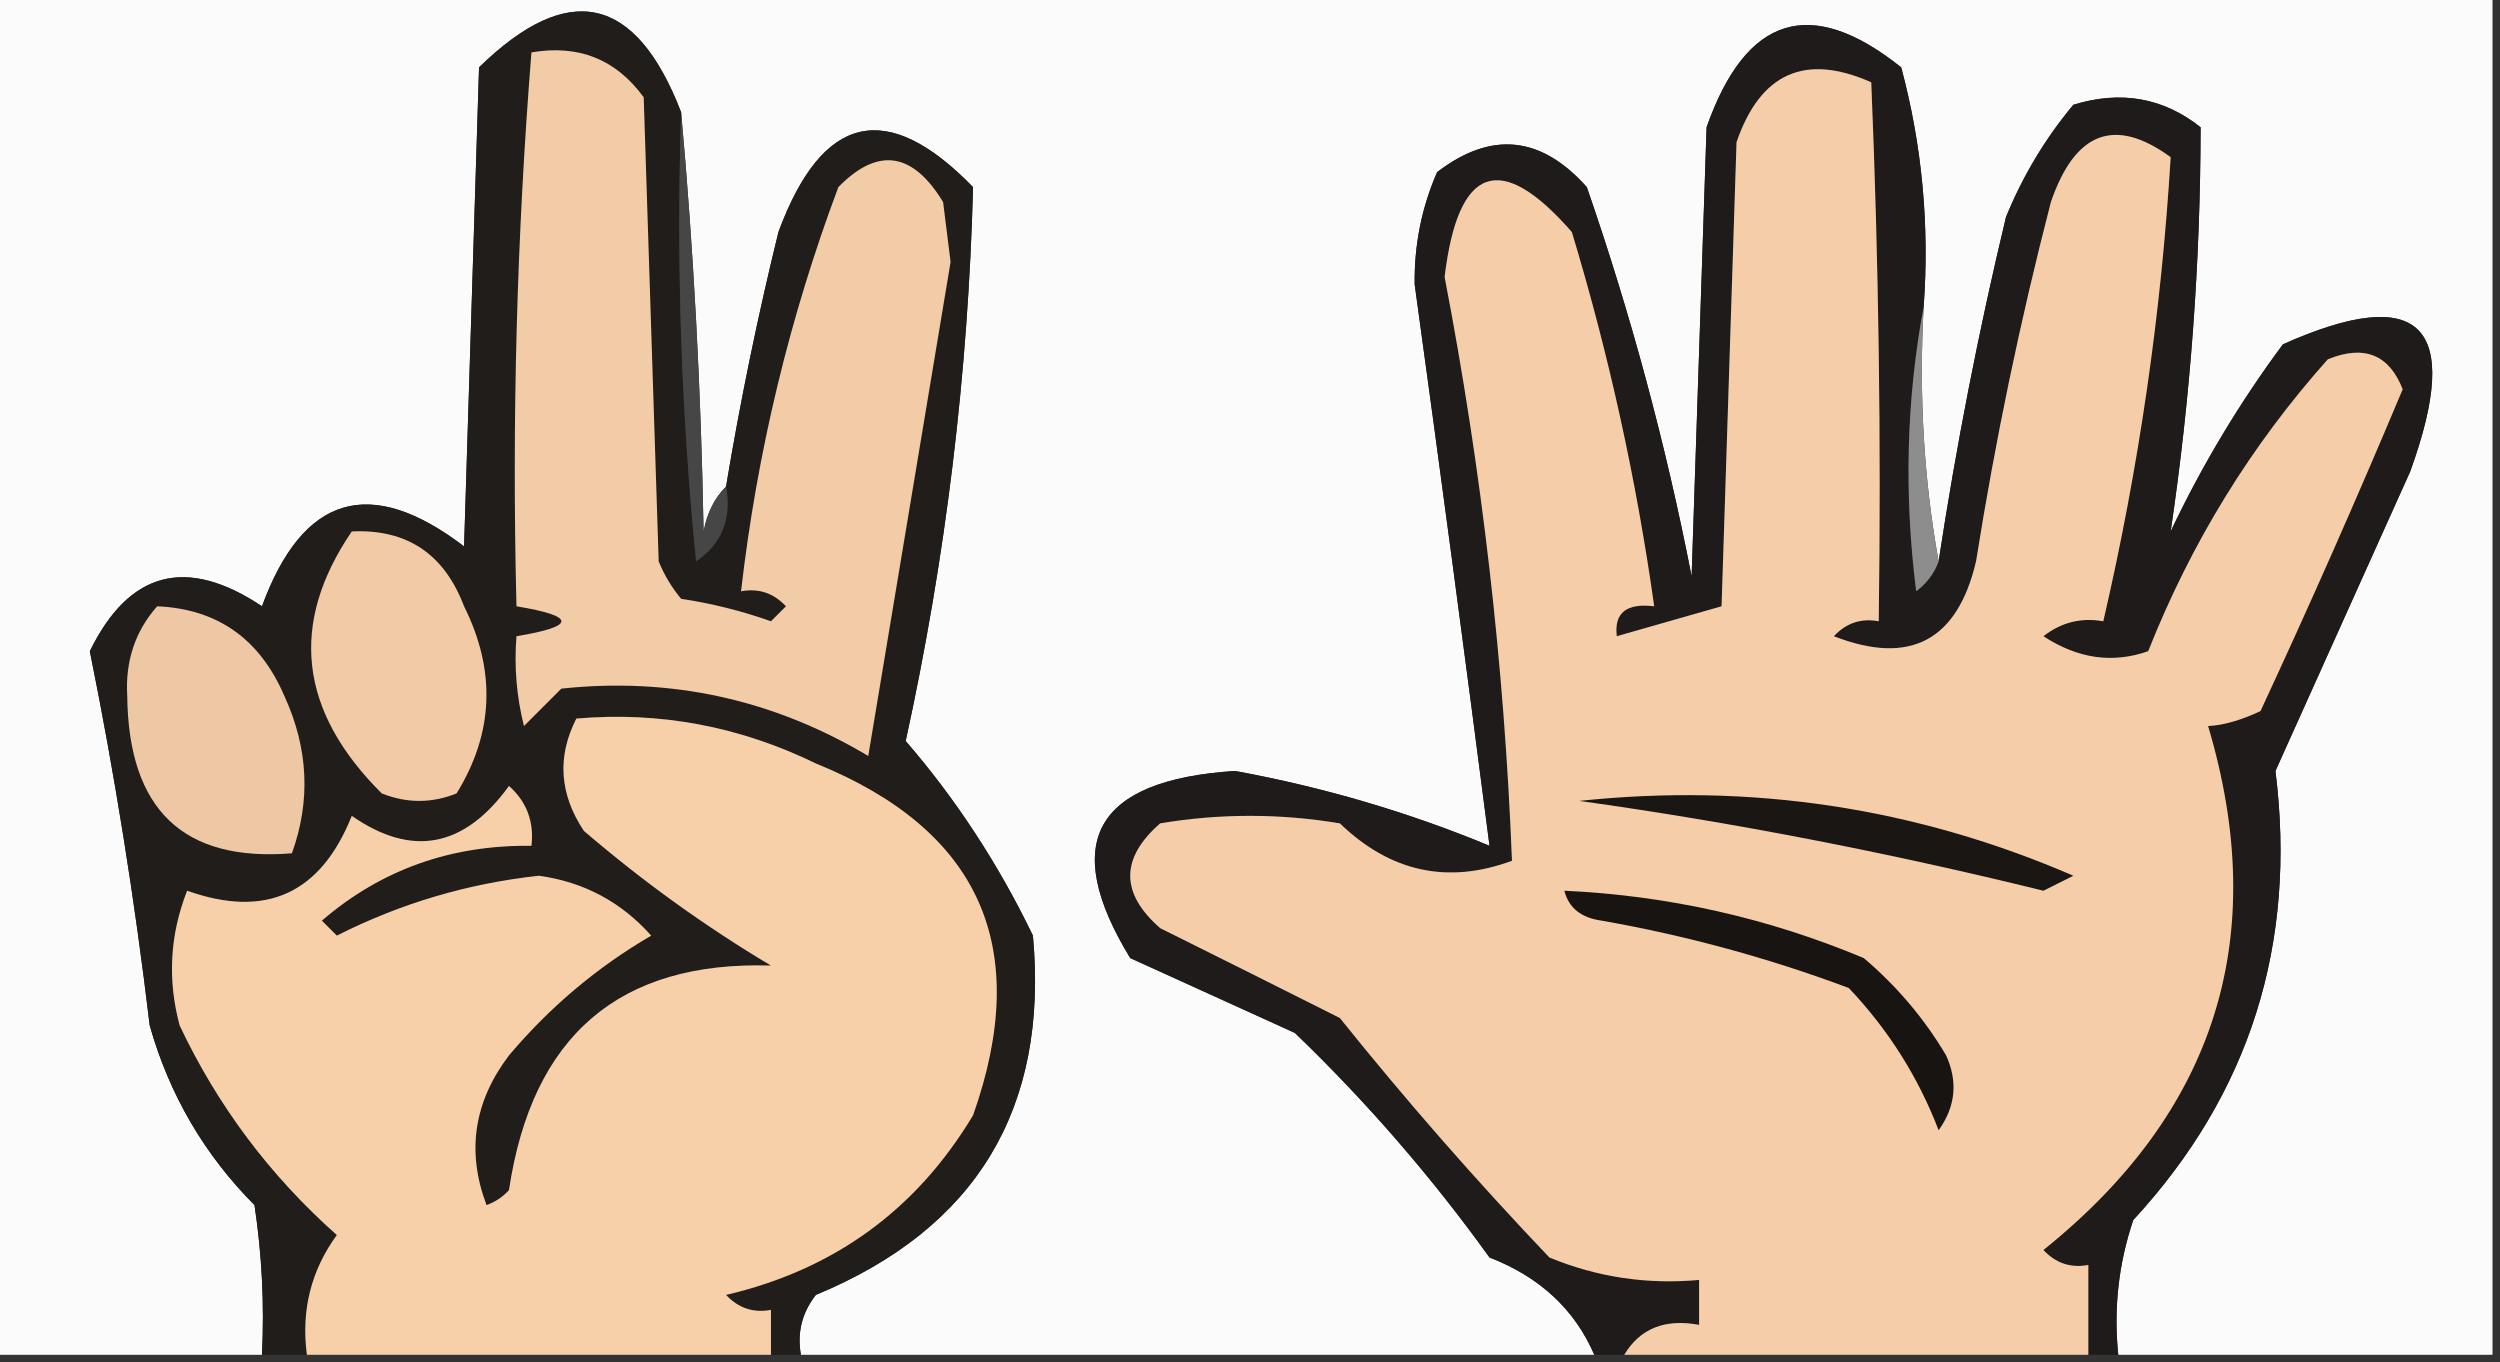 <?xml version="1.0" encoding="UTF-8"?>
<!DOCTYPE svg PUBLIC "-//W3C//DTD SVG 1.1//EN" "http://www.w3.org/Graphics/SVG/1.1/DTD/svg11.dtd">
<svg xmlns="http://www.w3.org/2000/svg" version="1.1" width="167px" height="91px" style="shape-rendering:geometricPrecision; text-rendering:geometricPrecision; image-rendering:optimizeQuality; fill-rule:evenodd; clip-rule:evenodd" xmlns:xlink="http://www.w3.org/1999/xlink">
<rect width="100%" height="100%" fill="#333333" stroke="none"/>
<g><path style="opacity:1" fill="#fbfbfb" d="M -0.5,-0.5 C 55.167,-0.5 110.833,-0.5 166.5,-0.5C 166.5,29.833 166.5,60.167 166.5,90.5C 158.167,90.5 149.833,90.5 141.5,90.5C 141.183,87.428 141.516,84.428 142.5,81.5C 150.28,73.073 153.446,63.072 152,51.5C 155,44.833 158,38.167 161,31.5C 164.542,21.724 161.709,18.89 152.5,23C 149.602,26.905 147.102,31.071 145,35.5C 146.321,26.576 146.987,17.576 147,8.5C 144.503,6.522 141.669,6.022 138.5,7C 136.623,9.251 135.123,11.751 134,14.5C 132.175,22.113 130.675,29.78 129.5,37.5C 128.511,32.025 128.178,26.358 128.5,20.5C 128.897,15.041 128.397,9.708 127,4.5C 120.969,-0.316 116.636,1.017 114,8.5C 113.667,18.5 113.333,28.5 113,38.5C 111.275,29.66 108.942,20.994 106,12.5C 102.94,9.065 99.607,8.731 96,11.5C 94.964,13.87 94.464,16.37 94.5,19C 96.223,31.502 97.889,44.002 99.5,56.5C 94.086,54.254 88.419,52.587 82.5,51.5C 73.119,52.106 70.786,56.273 75.5,64C 79.167,65.667 82.833,67.333 86.5,69C 91.306,73.626 95.639,78.626 99.5,84C 102.854,85.298 105.188,87.464 106.5,90.5C 88.833,90.5 71.167,90.5 53.5,90.5C 53.238,89.022 53.571,87.689 54.5,86.5C 65.223,82.054 70.056,74.054 69,62.5C 66.692,57.718 63.859,53.384 60.5,49.5C 63.176,37.275 64.676,24.941 65,12.5C 59.256,6.584 54.923,7.584 52,15.5C 50.618,21.129 49.451,26.796 48.5,32.5C 47.732,33.263 47.232,34.263 47,35.5C 46.83,25.991 46.33,16.658 45.5,7.5C 42.478,-0.337 37.978,-1.337 32,4.5C 31.667,15.167 31.333,25.833 31,36.5C 24.731,31.722 20.231,33.056 17.5,40.5C 12.459,37.139 8.626,38.139 6,43.5C 7.657,51.682 8.991,60.016 10,68.5C 11.31,73.124 13.644,77.124 17,80.5C 17.498,83.817 17.665,87.15 17.5,90.5C 11.5,90.5 5.5,90.5 -0.5,90.5C -0.5,60.167 -0.5,29.833 -0.5,-0.5 Z"/></g>
<g><path style="opacity:1" fill="#201d1a" d="M 45.5,7.5 C 45.168,17.522 45.502,27.522 46.5,37.5C 48.217,36.331 48.884,34.665 48.5,32.5C 49.451,26.796 50.618,21.129 52,15.5C 54.923,7.584 59.256,6.584 65,12.5C 64.676,24.941 63.176,37.275 60.5,49.5C 63.859,53.384 66.692,57.718 69,62.5C 70.056,74.054 65.223,82.054 54.5,86.5C 53.571,87.689 53.238,89.022 53.5,90.5C 52.833,90.5 52.167,90.5 51.5,90.5C 51.5,89.5 51.5,88.5 51.5,87.5C 50.325,87.719 49.325,87.386 48.5,86.5C 55.715,84.814 61.215,80.814 65,74.5C 68.974,63.285 65.474,55.451 54.5,51C 49.401,48.517 44.068,47.517 38.5,48C 37.203,50.545 37.37,53.045 39,55.5C 42.94,58.88 47.106,61.88 51.5,64.5C 41.373,64.185 35.54,69.185 34,79.5C 33.586,79.957 33.086,80.291 32.5,80.5C 31.149,76.934 31.649,73.601 34,70.5C 36.727,67.269 39.894,64.603 43.5,62.5C 41.496,60.248 38.996,58.914 36,58.5C 31.248,59.016 26.748,60.349 22.5,62.5C 22.167,62.167 21.833,61.833 21.5,61.5C 25.451,58.097 30.118,56.431 35.5,56.5C 35.688,54.897 35.188,53.563 34,52.5C 31.019,56.626 27.519,57.293 23.5,54.5C 21.421,59.707 17.754,61.373 12.5,59.5C 11.345,62.446 11.179,65.446 12,68.5C 14.538,73.874 18.038,78.54 22.5,82.5C 20.777,84.868 20.11,87.534 20.5,90.5C 19.5,90.5 18.5,90.5 17.5,90.5C 17.665,87.15 17.498,83.817 17,80.5C 13.644,77.124 11.31,73.124 10,68.5C 8.991,60.016 7.657,51.682 6,43.5C 8.626,38.139 12.459,37.139 17.5,40.5C 20.231,33.056 24.731,31.722 31,36.5C 31.333,25.833 31.667,15.167 32,4.5C 37.978,-1.337 42.478,-0.337 45.5,7.5 Z"/></g>
<g><path style="opacity:1" fill="#f2cba7" d="M 35.5,3.5 C 38.652,2.959 41.152,3.959 43,6.5C 43.333,16.833 43.667,27.167 44,37.5C 44.374,38.416 44.874,39.25 45.5,40C 47.556,40.311 49.556,40.811 51.5,41.5C 51.833,41.167 52.167,40.833 52.5,40.5C 51.675,39.614 50.675,39.281 49.5,39.5C 50.571,30.219 52.737,21.219 56,12.5C 58.632,9.808 60.966,10.141 63,13.5C 63.167,14.833 63.333,16.167 63.5,17.5C 61.668,28.494 59.834,39.494 58,50.5C 51.661,46.72 44.828,45.22 37.5,46C 36.667,46.833 35.833,47.667 35,48.5C 34.505,46.527 34.338,44.527 34.5,42.5C 38.5,41.833 38.5,41.167 34.5,40.5C 34.187,28.087 34.521,15.753 35.5,3.5 Z"/></g>
<g><path style="opacity:1" fill="#464646" d="M 45.5,7.5 C 46.33,16.658 46.83,25.991 47,35.5C 47.232,34.263 47.732,33.263 48.5,32.5C 48.884,34.665 48.217,36.331 46.5,37.5C 45.502,27.522 45.168,17.522 45.5,7.5 Z"/></g>
<g><path style="opacity:1" fill="#f2cba6" d="M 23.5,35.5 C 27.17,35.327 29.67,36.993 31,40.5C 33.148,44.811 32.981,48.977 30.5,53C 28.833,53.667 27.167,53.667 25.5,53C 19.97,47.497 19.303,41.663 23.5,35.5 Z"/></g>
<g><path style="opacity:1" fill="#eec8a4" d="M 10.5,40.5 C 14.526,40.677 17.359,42.677 19,46.5C 20.599,49.991 20.766,53.491 19.5,57C 12.251,57.591 8.584,54.091 8.5,46.5C 8.363,44.16 9.03,42.16 10.5,40.5 Z"/></g>
<g><path style="opacity:1" fill="#f7cfa9" d="M 51.5,90.5 C 41.167,90.5 30.833,90.5 20.5,90.5C 20.11,87.534 20.777,84.868 22.5,82.5C 18.038,78.54 14.538,73.874 12,68.5C 11.179,65.446 11.345,62.446 12.5,59.5C 17.754,61.373 21.421,59.707 23.5,54.5C 27.519,57.293 31.019,56.626 34,52.5C 35.188,53.563 35.688,54.897 35.5,56.5C 30.118,56.431 25.451,58.097 21.5,61.5C 21.833,61.833 22.167,62.167 22.5,62.5C 26.748,60.349 31.248,59.016 36,58.5C 38.996,58.914 41.496,60.248 43.5,62.5C 39.894,64.603 36.727,67.269 34,70.5C 31.649,73.601 31.149,76.934 32.5,80.5C 33.086,80.291 33.586,79.957 34,79.5C 35.54,69.185 41.373,64.185 51.5,64.5C 47.106,61.88 42.94,58.88 39,55.5C 37.37,53.045 37.203,50.545 38.5,48C 44.068,47.517 49.401,48.517 54.5,51C 65.474,55.451 68.974,63.285 65,74.5C 61.215,80.814 55.715,84.814 48.5,86.5C 49.325,87.386 50.325,87.719 51.5,87.5C 51.5,88.5 51.5,89.5 51.5,90.5 Z"/></g>
<g><path style="opacity:1" fill="#1e1b1a" d="M 128.5,20.5 C 127.347,26.653 127.18,32.986 128,39.5C 128.717,38.956 129.217,38.289 129.5,37.5C 130.675,29.78 132.175,22.113 134,14.5C 135.123,11.751 136.623,9.251 138.5,7C 141.669,6.022 144.503,6.522 147,8.5C 146.987,17.576 146.321,26.576 145,35.5C 147.102,31.071 149.602,26.905 152.5,23C 161.709,18.89 164.542,21.724 161,31.5C 158,38.167 155,44.833 152,51.5C 153.446,63.072 150.28,73.073 142.5,81.5C 141.516,84.428 141.183,87.428 141.5,90.5C 140.833,90.5 140.167,90.5 139.5,90.5C 139.5,88.5 139.5,86.5 139.5,84.5C 138.325,84.719 137.325,84.386 136.5,83.5C 148.029,74.249 151.696,62.582 147.5,48.5C 148.53,48.446 149.697,48.112 151,47.5C 154.304,40.392 157.471,33.225 160.5,26C 159.591,23.681 157.925,23.014 155.5,24C 150.372,29.747 146.372,36.247 143.5,43.5C 141.129,44.337 138.796,44.003 136.5,42.5C 137.689,41.571 139.022,41.238 140.5,41.5C 142.875,31.256 144.375,20.923 145,10.5C 141.28,7.785 138.613,8.785 137,13.5C 134.95,21.415 133.284,29.415 132,37.5C 130.75,42.809 127.584,44.476 122.5,42.5C 123.325,41.614 124.325,41.281 125.5,41.5C 125.667,29.495 125.5,17.495 125,5.5C 120.59,3.537 117.59,4.87 116,9.5C 115.667,19.833 115.333,30.167 115,40.5C 112.667,41.167 110.333,41.833 108,42.5C 107.812,40.939 108.645,40.272 110.5,40.5C 109.31,32.029 107.477,23.695 105,15.5C 100.233,10.042 97.399,11.042 96.5,18.5C 98.987,31.421 100.487,44.421 101,57.5C 96.707,59.087 92.874,58.254 89.5,55C 85.5,54.333 81.5,54.333 77.5,55C 74.833,57.333 74.833,59.667 77.5,62C 81.535,64.007 85.535,66.007 89.5,68C 93.931,73.521 98.598,78.854 103.5,84C 106.688,85.316 110.022,85.816 113.5,85.5C 113.5,86.5 113.5,87.5 113.5,88.5C 111.219,88.077 109.552,88.744 108.5,90.5C 107.833,90.5 107.167,90.5 106.5,90.5C 105.188,87.464 102.854,85.298 99.5,84C 95.639,78.626 91.306,73.626 86.5,69C 82.833,67.333 79.167,65.667 75.5,64C 70.786,56.273 73.119,52.106 82.5,51.5C 88.419,52.587 94.086,54.254 99.5,56.5C 97.889,44.002 96.223,31.502 94.5,19C 94.464,16.37 94.964,13.87 96,11.5C 99.607,8.731 102.94,9.065 106,12.5C 108.942,20.994 111.275,29.66 113,38.5C 113.333,28.5 113.667,18.5 114,8.5C 116.636,1.017 120.969,-0.316 127,4.5C 128.397,9.708 128.897,15.041 128.5,20.5 Z"/></g>
<g><path style="opacity:1" fill="#f5cda8" d="M 139.5,90.5 C 129.167,90.5 118.833,90.5 108.5,90.5C 109.552,88.744 111.219,88.077 113.5,88.5C 113.5,87.5 113.5,86.5 113.5,85.5C 110.022,85.816 106.688,85.316 103.5,84C 98.598,78.854 93.931,73.521 89.5,68C 85.535,66.007 81.535,64.007 77.5,62C 74.833,59.667 74.833,57.333 77.5,55C 81.5,54.333 85.5,54.333 89.5,55C 92.874,58.254 96.707,59.087 101,57.5C 100.487,44.421 98.987,31.421 96.5,18.5C 97.399,11.042 100.233,10.042 105,15.5C 107.477,23.695 109.31,32.029 110.5,40.5C 108.645,40.272 107.812,40.939 108,42.5C 110.333,41.833 112.667,41.167 115,40.5C 115.333,30.167 115.667,19.833 116,9.5C 117.59,4.87 120.59,3.537 125,5.5C 125.5,17.495 125.667,29.495 125.5,41.5C 124.325,41.281 123.325,41.614 122.5,42.5C 127.584,44.476 130.75,42.809 132,37.5C 133.284,29.415 134.95,21.415 137,13.5C 138.613,8.785 141.28,7.785 145,10.5C 144.375,20.923 142.875,31.256 140.5,41.5C 139.022,41.238 137.689,41.571 136.5,42.5C 138.796,44.003 141.129,44.337 143.5,43.5C 146.372,36.247 150.372,29.747 155.5,24C 157.925,23.014 159.591,23.681 160.5,26C 157.471,33.225 154.304,40.392 151,47.5C 149.697,48.112 148.53,48.446 147.5,48.5C 151.696,62.582 148.029,74.249 136.5,83.5C 137.325,84.386 138.325,84.719 139.5,84.5C 139.5,86.5 139.5,88.5 139.5,90.5 Z"/></g>
<g><path style="opacity:1" fill="#8d8d8d" d="M 128.5,20.5 C 128.178,26.358 128.511,32.025 129.5,37.5C 129.217,38.289 128.717,38.956 128,39.5C 127.18,32.986 127.347,26.653 128.5,20.5 Z"/></g>
<g><path style="opacity:1" fill="#1a1613" d="M 105.5,53.5 C 116.995,52.286 127.995,53.952 138.5,58.5C 137.833,58.833 137.167,59.167 136.5,59.5C 126.011,56.919 115.678,54.919 105.5,53.5 Z"/></g>
<g><path style="opacity:1" fill="#181411" d="M 104.5,59.5 C 111.436,59.822 118.103,61.322 124.5,64C 126.709,65.873 128.542,68.04 130,70.5C 130.798,72.259 130.631,73.925 129.5,75.5C 128.14,71.95 126.14,68.783 123.5,66C 118.153,63.996 112.653,62.496 107,61.5C 105.624,61.316 104.791,60.649 104.5,59.5 Z"/></g>
</svg>
